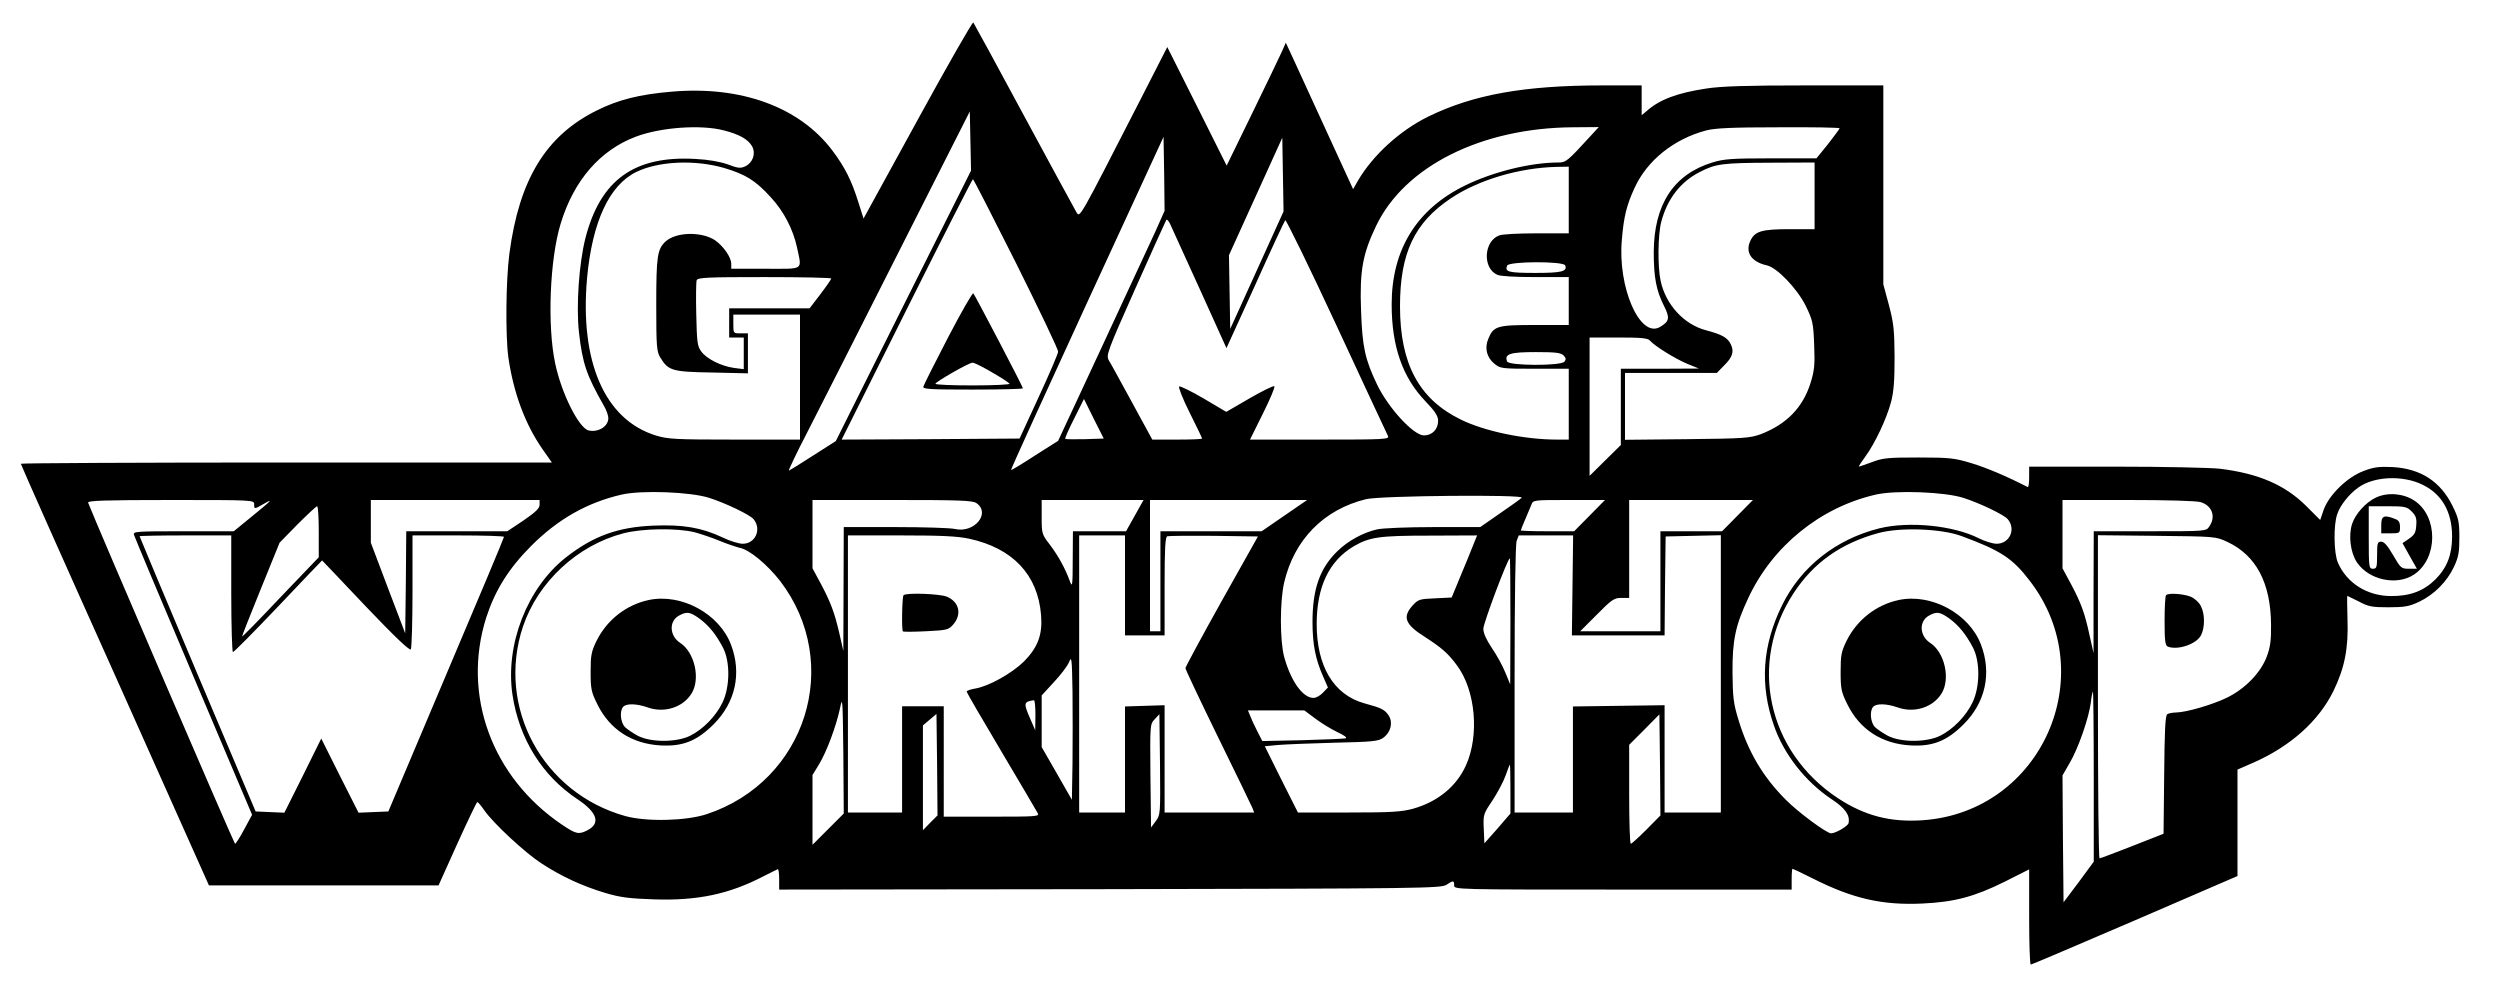 <?xml version="1.0" standalone="no"?>
<!DOCTYPE svg PUBLIC "-//W3C//DTD SVG 20010904//EN"
 "http://www.w3.org/TR/2001/REC-SVG-20010904/DTD/svg10.dtd">
<svg version="1.0" xmlns="http://www.w3.org/2000/svg"
 width="1200pt" height="476pt" viewBox="0 0 1200 476"
 preserveAspectRatio="xMidYMid meet">

<g transform="translate(0,476) scale(0.1,-0.1)"
fill="#000000" stroke="none">
<path d="M4405 4185 l-260 -474 -26 82 c-32 102 -64 165 -124 245 -157 208
-437 311 -771 282 -155 -13 -257 -39 -359 -90 -245 -121 -373 -332 -420 -688
-17 -129 -19 -393 -5 -497 25 -171 80 -320 164 -441 l45 -64 -1274 0 c-701 0
-1275 -3 -1275 -6 0 -4 203 -461 452 -1015 l451 -1009 551 0 551 0 90 200 c50
110 93 200 96 200 4 0 19 -18 34 -40 43 -62 197 -205 275 -255 95 -62 197
-109 305 -141 73 -22 117 -27 235 -31 208 -7 360 25 525 111 33 17 63 32 68
34 4 2 7 -19 7 -47 l0 -51 1588 2 c1493 3 1589 4 1615 21 33 22 37 21 37 -3 0
-20 7 -20 810 -20 l810 0 0 50 c0 28 2 50 4 50 2 0 48 -22 102 -49 189 -95
331 -127 522 -118 152 7 248 32 395 105 l117 59 0 -229 c0 -125 3 -228 8 -228
4 0 229 96 499 212 l493 213 0 256 0 255 78 34 c176 78 311 198 382 342 54
111 73 204 68 346 -2 61 -2 112 -1 112 1 0 25 -12 55 -27 46 -25 64 -28 143
-28 76 0 99 4 146 26 72 34 134 96 168 168 22 47 26 70 26 141 0 76 -4 93 -33
152 -58 117 -152 178 -287 186 -66 3 -91 0 -140 -19 -78 -29 -165 -114 -191
-185 l-17 -50 -66 66 c-102 102 -229 157 -415 180 -44 5 -268 10 -498 10
l-418 0 0 -51 c0 -28 -3 -49 -7 -47 -101 52 -196 92 -268 114 -82 25 -104 28
-255 28 -146 0 -172 -2 -224 -22 -33 -12 -61 -22 -63 -22 -3 0 11 22 31 49 46
63 101 179 123 261 13 49 17 103 17 215 -1 130 -4 163 -27 250 l-27 100 0 477
0 478 -377 0 c-279 0 -403 -4 -473 -15 -139 -21 -225 -53 -287 -109 l-23 -19
0 71 0 72 -187 0 c-378 0 -621 -44 -838 -150 -136 -67 -265 -185 -336 -306
l-24 -42 -125 272 c-68 149 -141 307 -161 351 l-37 80 -20 -45 c-11 -25 -75
-157 -142 -295 l-122 -250 -142 284 -143 285 -138 -270 c-288 -562 -281 -550
-298 -523 -8 13 -121 222 -252 464 -130 242 -240 443 -243 447 -4 4 -124 -206
-267 -467z m-69 -893 l-324 -649 -108 -69 c-59 -38 -112 -71 -117 -73 -5 -2
36 84 91 190 55 107 252 496 438 864 l339 670 3 -142 3 -142 -325 -649z m-861
842 c74 -19 115 -42 135 -76 19 -35 4 -78 -32 -96 -23 -11 -35 -10 -85 9 -37
13 -93 23 -154 26 -294 17 -457 -100 -529 -380 -31 -123 -45 -326 -31 -452 17
-150 36 -206 121 -355 11 -19 20 -45 20 -57 0 -40 -49 -70 -95 -59 -47 12
-130 178 -160 321 -39 183 -26 500 26 671 63 208 189 353 361 418 119 45 313
59 423 30z m4165 -21 c-118 -129 -123 -133 -161 -133 -132 0 -314 -45 -448
-111 -232 -114 -351 -308 -351 -570 0 -202 52 -350 162 -465 47 -49 61 -71 61
-94 0 -41 -29 -70 -68 -70 -50 0 -170 131 -224 242 -59 123 -72 182 -78 359
-7 190 8 270 72 404 137 287 506 471 944 474 l125 1 -34 -37z m1190 31 c0 -3
-25 -36 -55 -75 l-56 -69 -218 0 c-190 0 -227 -3 -282 -20 -186 -57 -280 -202
-281 -430 0 -122 12 -184 49 -258 30 -59 26 -75 -20 -102 -96 -54 -203 192
-182 420 9 110 23 166 61 248 60 132 189 235 344 276 42 11 126 15 348 15 160
1 292 -1 292 -5z m-3285 -497 c-26 -56 -141 -305 -256 -552 l-210 -451 -112
-71 c-61 -40 -113 -71 -114 -69 -2 2 162 362 364 801 l368 798 3 -178 2 -177
-45 -101z m488 -184 l-128 -282 -3 177 -3 177 128 282 128 282 3 -177 3 -177
-128 -282z m-2558 491 c104 -31 151 -60 224 -140 64 -69 108 -155 127 -243 23
-111 37 -101 -151 -101 l-165 0 0 24 c0 31 -38 85 -78 113 -64 42 -185 40
-236 -5 -41 -37 -46 -71 -46 -304 0 -203 2 -226 20 -255 38 -62 56 -68 247
-71 l173 -4 0 96 0 96 -35 0 c-35 0 -35 0 -35 45 l0 45 160 0 160 0 0 -300 0
-300 -314 0 c-286 0 -320 2 -379 20 -244 76 -365 353 -329 756 25 270 107 446
237 509 108 52 281 59 420 19z m5235 -134 l0 -160 -120 0 c-136 0 -169 -10
-190 -60 -23 -54 9 -98 82 -114 48 -11 144 -111 185 -193 34 -70 37 -82 41
-188 4 -96 1 -124 -17 -182 -37 -119 -115 -199 -239 -247 -53 -19 -79 -21
-354 -24 l-298 -3 0 160 0 161 220 0 221 0 33 34 c42 41 51 68 34 103 -15 32
-41 47 -120 68 -106 28 -193 124 -217 237 -15 68 -13 223 3 283 29 111 93 193
186 240 76 39 108 43 338 44 l212 1 0 -160z m-1180 -20 l0 -160 -154 0 c-85 0
-166 -4 -180 -10 -74 -28 -81 -157 -9 -189 14 -7 88 -11 183 -11 l160 0 0
-115 0 -115 -163 0 c-181 0 -198 -5 -223 -66 -19 -44 -8 -89 28 -119 29 -24
34 -25 194 -25 l164 0 0 -170 0 -170 -57 0 c-156 0 -347 40 -461 96 -201 98
-292 268 -292 544 0 255 69 401 244 518 133 89 329 147 509 151 l57 1 0 -160z
m-2652 -305 c111 -223 202 -413 201 -423 0 -9 -42 -107 -93 -217 l-92 -200
-427 -3 -427 -2 312 625 c172 344 315 625 318 625 3 0 96 -182 208 -405z m881
-123 l128 -283 138 303 c75 167 140 306 144 311 4 4 115 -223 246 -505 131
-282 242 -521 247 -530 8 -17 -11 -18 -327 -18 l-335 0 62 125 c34 68 59 127
55 131 -3 4 -57 -22 -119 -58 l-112 -65 -108 64 c-60 35 -113 61 -118 58 -5
-3 17 -59 50 -125 33 -66 60 -122 60 -125 0 -3 -54 -5 -119 -5 l-120 0 -97
178 c-53 97 -103 189 -112 203 -13 24 -8 40 128 345 78 175 145 323 148 328 3
5 12 -4 19 -20 7 -16 71 -156 142 -312z m1754 114 c11 -29 -17 -36 -144 -36
-128 0 -147 5 -135 35 8 21 271 22 279 1z m-3523 -63 c0 -3 -23 -37 -52 -75
l-52 -68 -193 0 -193 0 0 -70 0 -70 35 0 35 0 0 -76 0 -76 -47 6 c-63 9 -132
44 -157 79 -19 25 -21 46 -24 178 -2 82 -1 156 2 164 5 13 54 15 326 15 176 0
320 -3 320 -7z m3930 -298 c21 -25 119 -86 178 -111 l57 -23 -187 -1 -188 0 0
-183 0 -183 -75 -74 -75 -74 0 332 0 332 139 0 c109 0 141 -3 151 -15z m-415
-71 c12 -12 13 -19 4 -30 -17 -21 -267 -20 -275 1 -14 36 14 45 137 45 95 0
121 -3 134 -16z m-2297 -402 c-50 -1 -93 -1 -95 2 -2 2 17 46 43 97 l47 94 47
-95 48 -95 -90 -3z m6419 -218 c94 -45 143 -131 143 -249 0 -87 -24 -150 -80
-206 -56 -56 -123 -81 -215 -80 -113 1 -210 62 -253 160 -20 45 -22 182 -3
234 14 42 57 96 101 127 75 54 212 60 307 14z m-8222 -64 c78 -25 195 -81 212
-102 40 -48 9 -118 -52 -118 -18 0 -62 13 -96 30 -102 48 -192 63 -333 57
-171 -7 -288 -50 -419 -152 -187 -147 -293 -420 -257 -661 32 -210 142 -388
313 -501 94 -63 111 -115 47 -148 -42 -22 -55 -19 -123 27 -336 227 -481 622
-363 994 42 130 108 236 216 344 129 129 269 208 434 246 96 22 332 13 421
-16z m6020 0 c78 -25 195 -81 212 -102 41 -48 9 -118 -53 -118 -19 0 -57 12
-85 26 -123 62 -335 83 -478 48 -208 -52 -376 -184 -467 -369 -95 -193 -108
-382 -39 -578 47 -137 151 -269 275 -352 67 -44 91 -78 83 -116 -4 -15 -62
-49 -84 -49 -21 0 -158 101 -218 162 -109 109 -181 231 -227 385 -23 75 -27
107 -28 223 -1 157 14 228 75 358 116 250 346 437 613 498 96 22 332 13 421
-16z m-2121 1 c-5 -6 -52 -39 -104 -75 l-95 -66 -225 0 c-124 0 -245 -5 -270
-11 -67 -15 -140 -55 -191 -105 -84 -82 -119 -182 -119 -339 0 -107 14 -179
51 -262 l23 -53 -24 -25 c-13 -14 -33 -25 -45 -25 -52 0 -109 81 -141 197 -21
78 -21 267 0 357 48 206 191 351 393 400 69 17 764 23 747 7z m-6084 -31 c0
-25 0 -25 47 2 47 27 39 18 -63 -65 l-82 -67 -242 0 c-226 0 -242 -1 -237 -17
3 -10 131 -316 286 -681 l281 -663 -38 -70 c-20 -38 -40 -69 -44 -69 -4 0
-666 1536 -705 1637 -4 10 78 13 396 13 394 0 401 0 401 -20z m1370 -3 c0 -17
-19 -35 -77 -75 l-78 -52 -242 0 -243 0 -2 -245 -3 -245 -83 218 -82 217 0
103 0 102 405 0 405 0 0 -23z m2097 8 c70 -49 -11 -146 -104 -124 -21 5 -149
9 -285 9 l-248 0 -1 -297 -1 -298 -18 80 c-24 105 -43 154 -90 243 l-40 74 0
164 0 164 383 0 c320 0 386 -2 404 -15z m760 -60 l-42 -75 -127 0 -128 0 -1
-137 c0 -126 -2 -135 -14 -102 -22 61 -56 122 -96 175 -38 49 -39 53 -39 132
l0 82 244 0 245 0 -42 -75z m718 0 l-109 -75 -243 0 -243 0 0 -240 0 -240 -25
0 -25 0 0 315 0 315 377 0 377 0 -109 -75z m1465 0 l-74 -75 -128 0 c-71 0
-128 2 -128 4 0 2 9 26 21 53 11 26 25 58 30 71 8 22 11 22 181 22 l172 0 -74
-75z m710 0 l-74 -75 -148 0 -148 0 0 -240 0 -240 -192 0 -193 0 80 80 c71 72
83 80 117 80 l38 0 0 235 0 235 297 0 297 0 -74 -75z m2222 65 c56 -16 76 -70
42 -118 -15 -22 -17 -22 -285 -22 l-269 0 -1 -292 0 -293 -19 85 c-23 107 -41
156 -90 248 l-40 74 0 164 0 164 313 0 c185 0 327 -4 349 -10z m-9032 -142 l0
-123 -183 -191 c-100 -106 -183 -191 -185 -189 -1 1 39 103 89 226 l91 224 86
88 c48 48 90 87 94 87 5 0 8 -55 8 -122z m1805 -3 c32 -9 86 -27 119 -41 34
-14 78 -29 98 -34 46 -9 131 -80 192 -158 304 -397 126 -962 -352 -1120 -100
-33 -290 -37 -391 -9 -397 111 -619 523 -491 909 72 214 260 390 482 448 92
24 259 26 343 5z m6080 -18 c187 -69 245 -106 328 -215 348 -452 56 -1108
-512 -1149 -156 -11 -280 21 -408 105 -340 224 -433 651 -213 986 95 145 226
238 405 287 105 29 303 22 400 -14z m-8305 -277 c0 -154 4 -280 8 -280 5 0
103 99 218 220 115 121 209 220 210 220 0 0 95 -99 209 -220 140 -147 212
-215 217 -207 4 7 8 132 8 280 l0 267 220 0 c121 0 220 -3 219 -7 0 -5 -125
-303 -278 -663 l-277 -655 -72 -3 -71 -3 -90 178 -89 178 -88 -178 -89 -178
-69 3 -69 3 -279 659 c-153 362 -278 660 -278 662 0 2 99 4 220 4 l220 0 0
-280z m3543 264 c209 -46 328 -173 344 -365 8 -95 -15 -156 -82 -224 -58 -57
-168 -119 -234 -130 -23 -4 -41 -10 -41 -15 0 -4 75 -133 166 -286 91 -154
170 -287 175 -297 9 -16 -4 -17 -221 -17 l-230 0 0 265 0 265 -100 0 -100 0 0
-255 0 -255 -130 0 -130 0 0 665 0 665 256 0 c197 0 271 -4 327 -16z m747
-224 l0 -240 95 0 95 0 0 235 c0 182 3 237 13 241 7 2 108 3 224 2 l211 -3
-174 -310 c-95 -170 -173 -315 -174 -322 0 -6 70 -154 156 -330 86 -175 160
-328 165 -340 l9 -23 -215 0 -215 0 0 258 0 257 -95 -3 -95 -3 0 -255 0 -254
-110 0 -110 0 0 665 0 665 110 0 110 0 0 -240z m1671 193 c-10 -27 -38 -94
-61 -149 l-42 -102 -80 -4 c-75 -3 -81 -5 -109 -36 -48 -54 -34 -90 60 -149
79 -51 111 -78 153 -135 91 -120 110 -338 44 -483 -46 -101 -136 -174 -254
-207 -56 -15 -104 -18 -309 -18 l-243 0 -80 159 -79 159 62 6 c34 3 157 8 272
11 183 4 213 7 235 24 36 26 47 73 26 106 -19 29 -35 37 -117 59 -147 41 -229
177 -229 381 0 179 60 303 178 373 77 44 120 51 364 51 l228 1 -19 -47z m477
-193 l-3 -240 222 0 223 0 2 238 3 237 133 3 132 3 0 -666 0 -665 -135 0 -135
0 0 258 0 257 -220 -3 -220 -3 0 -254 0 -255 -140 0 -140 0 0 639 c0 392 4
650 10 665 l10 26 130 0 131 0 -3 -240z m3143 209 c139 -65 209 -198 210 -399
1 -74 -4 -108 -21 -153 -29 -76 -103 -153 -191 -196 -70 -34 -194 -70 -244
-71 -16 0 -36 -4 -42 -8 -10 -6 -13 -80 -15 -291 l-3 -283 -150 -59 c-82 -32
-153 -59 -157 -59 -5 0 -8 349 -8 776 l0 775 283 -3 c280 -3 282 -3 338 -29z
m-3441 -381 l-1 -303 -24 58 c-13 32 -42 85 -65 118 -26 39 -40 70 -40 91 0
27 117 338 127 338 2 0 3 -136 3 -302z m-2102 -682 l-3 -175 -72 126 -73 127
0 124 0 124 58 63 c32 34 65 77 73 96 13 32 14 22 17 -138 1 -94 1 -251 0
-347z m4902 -64 l0 -408 -72 -98 -73 -97 -3 305 -2 304 34 59 c40 67 92 214
102 291 3 28 8 52 10 52 2 0 4 -184 4 -408z m-6075 -252 l-75 -75 0 167 0 168
30 49 c37 60 83 183 102 271 12 61 13 48 16 -220 l2 -285 -75 -75z m995 548
l-1 -73 -24 55 c-33 76 -32 81 18 89 4 0 7 -32 7 -71z m1343 -17 c29 -22 77
-51 106 -65 33 -15 49 -27 40 -30 -7 -2 -101 -6 -207 -9 l-193 -4 -25 49 c-14
27 -29 60 -34 74 l-10 24 136 0 135 0 52 -39z m-1848 -500 l-35 -36 0 252 0
251 33 28 32 27 3 -244 2 -243 -35 -35z m1083 8 l-23 -31 -3 248 c-2 245 -2
248 20 271 l23 25 3 -241 c2 -237 2 -242 -20 -272z m2355 -41 c-37 -37 -71
-68 -75 -68 -5 0 -8 107 -8 237 l0 238 73 73 72 73 3 -243 2 -242 -67 -68z
m-653 194 l0 -117 -62 -72 -63 -71 -3 70 c-3 68 -2 71 42 136 24 37 53 91 63
120 10 28 19 52 20 52 2 0 3 -53 3 -118z"/>
<path d="M4550 3139 c-63 -121 -116 -227 -118 -235 -3 -12 33 -14 237 -14 133
0 241 3 241 6 0 8 -230 447 -238 456 -4 4 -59 -92 -122 -213z m211 -166 c44
-25 82 -50 85 -55 3 -4 -76 -8 -175 -8 -100 0 -181 3 -181 8 1 9 160 101 178
101 7 1 49 -20 93 -46z"/>
<path d="M11405 2372 c-49 -23 -99 -78 -115 -127 -18 -56 -8 -137 23 -184 57
-85 191 -114 274 -59 116 77 117 279 2 355 -53 35 -128 41 -184 15z m171 -67
c20 -20 25 -33 22 -67 -2 -35 -9 -46 -35 -64 l-31 -21 34 -61 35 -62 -38 0
c-37 0 -40 3 -76 65 -26 45 -43 65 -57 65 -18 0 -20 -7 -20 -65 0 -58 -2 -65
-20 -65 -19 0 -20 7 -20 150 l0 150 90 0 c84 0 93 -2 116 -25z"/>
<path d="M11430 2240 l0 -40 45 0 c43 0 45 1 45 30 0 24 -6 33 -26 40 -51 20
-64 14 -64 -30z"/>
<path d="M3114 1880 c-108 -23 -200 -95 -250 -195 -26 -53 -29 -71 -29 -150 0
-82 3 -97 33 -157 59 -119 164 -188 302 -196 107 -6 175 21 256 102 104 104
135 244 83 381 -56 149 -238 248 -395 215z m243 -89 c46 -34 80 -76 114 -141
34 -67 33 -185 -2 -260 -31 -66 -94 -131 -157 -162 -66 -32 -188 -32 -250 0
-24 13 -52 32 -62 42 -22 22 -27 79 -8 98 16 16 64 15 118 -4 80 -28 169 1
210 68 43 71 14 197 -55 242 -52 34 -55 104 -6 131 38 21 53 18 98 -14z"/>
<path d="M9114 1880 c-108 -23 -200 -95 -250 -195 -26 -53 -29 -71 -29 -150 0
-82 3 -97 33 -157 59 -119 164 -188 302 -196 107 -6 175 21 256 102 104 104
135 244 83 381 -56 149 -238 248 -395 215z m243 -89 c46 -34 80 -76 114 -141
34 -67 33 -185 -2 -260 -31 -66 -94 -131 -157 -162 -66 -32 -188 -32 -250 0
-24 13 -52 32 -62 42 -22 22 -27 79 -8 98 16 16 64 15 118 -4 80 -28 169 1
210 68 43 71 14 197 -55 242 -52 34 -55 104 -6 131 38 21 53 18 98 -14z"/>
<path d="M4337 1903 c-7 -7 -10 -167 -3 -174 2 -2 52 -2 111 1 102 5 108 7
131 33 42 49 28 108 -31 133 -35 14 -196 20 -208 7z"/>
<path d="M10397 1903 c-4 -3 -7 -59 -7 -124 0 -97 3 -118 16 -123 48 -18 137
12 159 55 19 37 19 102 -1 140 -8 17 -30 37 -49 45 -36 14 -107 19 -118 7z"/>
</g>
</svg>
